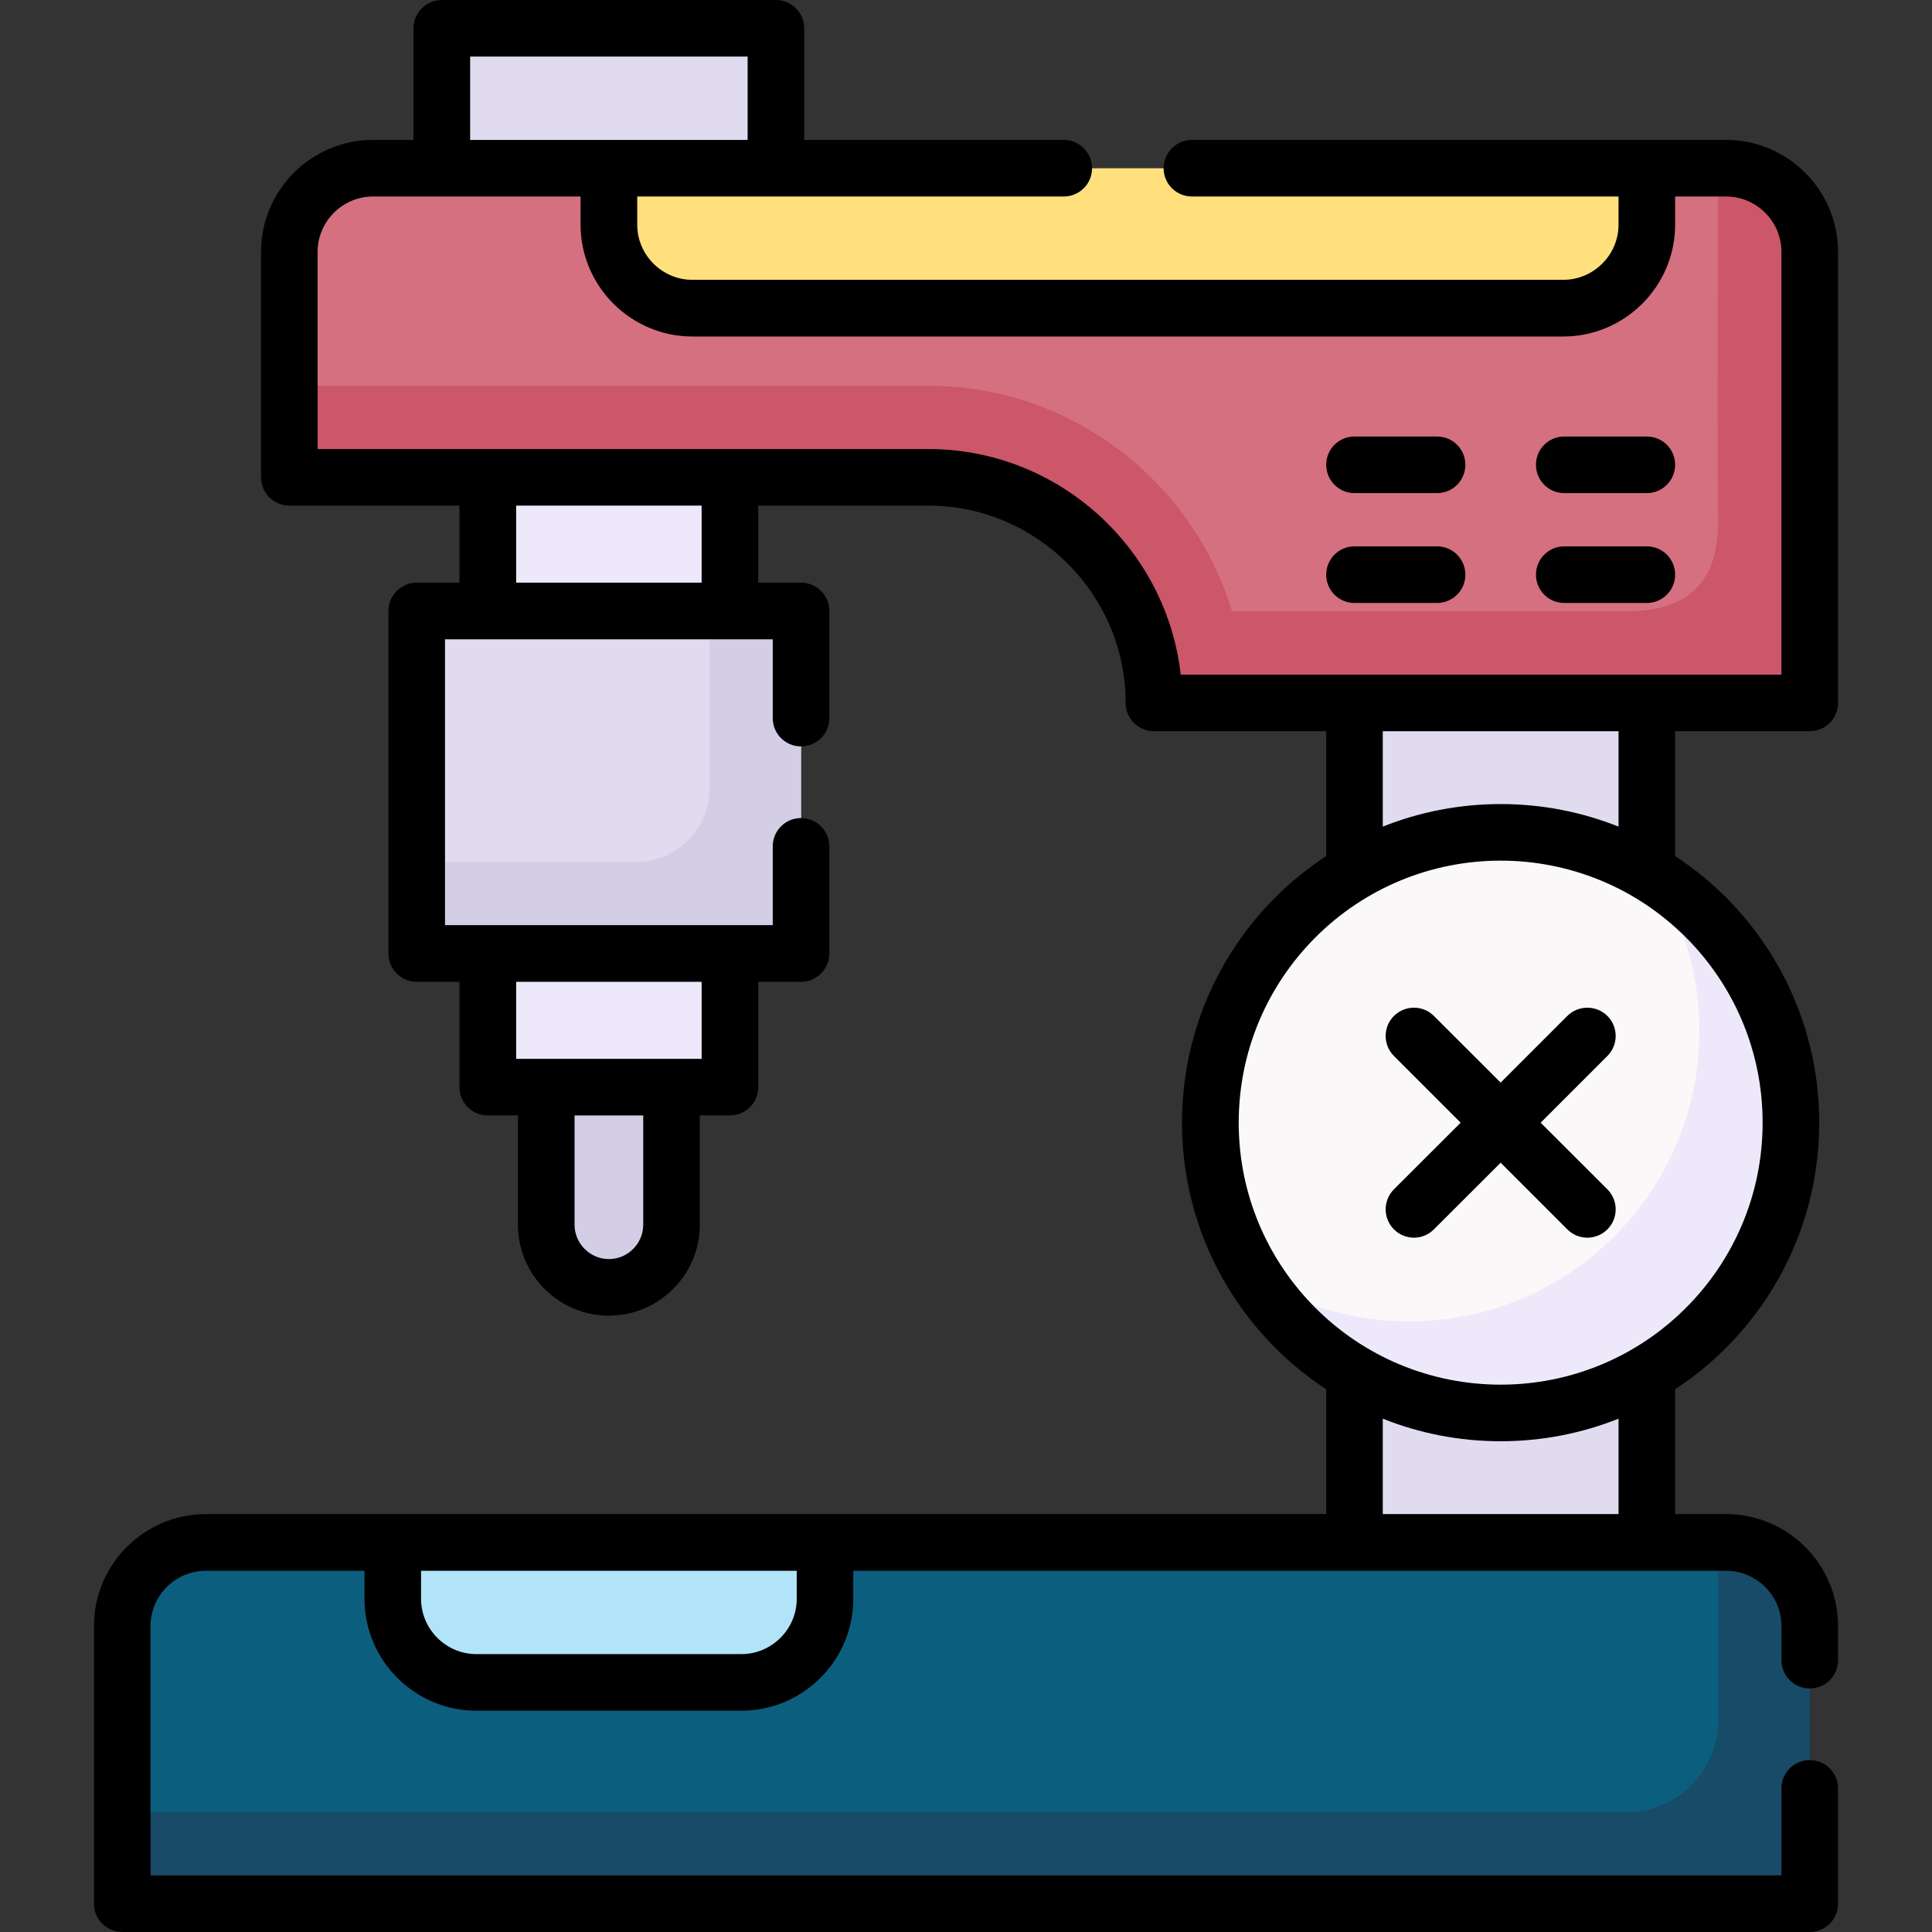 <svg id="Capa_1" enable-background="new 0 0 512 512" height="512" viewBox="0 0 512 512" width="512" xmlns="http://www.w3.org/2000/svg"><rect x="0" y="0" width="512" height="512" fill="#333333" stroke="none"/><g><g clip-rule="evenodd" fill-rule="evenodd"><path d="m358.941 176.998h77.5v241.033h-77.5z" fill="#e0dbee"/><path d="m479.614 496.75v-65.85c0-12.19-9.979-22.139-22.139-22.139h-238.823l-61.114 5.329-53.463-5.329h-49.522c-12.188 0-22.139 9.978-22.139 22.139v65.85c0 4.252 3.487 7.767 7.767 7.767h431.665c4.253 0 7.768-3.515 7.768-7.767z" fill="#0c5e7f"/><path d="m124.854 7.512h73.021c4.28 0 7.767 3.486 7.767 7.767v34.073c0 4.252-3.486 7.768-7.767 7.768h-73.021c-4.28 0-7.768-3.516-7.768-7.768v-34.074c0-4.28 3.487-7.766 7.768-7.766z" fill="#e0dbee"/><path d="m177.976 283.241v41.33c0 9.128-7.483 16.583-16.611 16.583-9.127 0-16.612-7.455-16.612-16.583v-41.33z" fill="#d3cee5"/><path d="m137.042 110.241h48.643c4.28 0 7.767 3.515 7.767 7.767v162.342c0 4.252-3.486 7.767-7.767 7.767h-48.643c-4.28 0-7.767-3.515-7.767-7.767v-162.343c0-4.252 3.487-7.766 7.767-7.766z" fill="#ede9fb"/><path d="m457.476 44.589h-21.034l-143.493 8.391-131.585-8.391h-62.533c-12.188 0-22.139 9.949-22.139 22.139v52.016c0 5.074 2.75 7.738 7.767 7.738h161.577c30.274 0 55.418 22.791 59.273 52.045.652 4.904 3.146 7.739 8.277 7.739h158.26c5.244 0 7.768-2.863 7.768-7.767v-111.77c0-12.19-9.978-22.14-22.138-22.14z" fill="#d57080"/><path d="m436.441 44.589v14.939c0 12.189-9.979 22.139-22.139 22.139h-230.8c-12.189 0-22.139-9.95-22.139-22.139v-14.939z" fill="#ffe07d"/><path d="m218.652 408.761v14.939c0 12.189-9.977 22.139-22.139 22.139h-70.3c-12.161 0-22.139-9.95-22.139-22.139v-14.939z" fill="#b1e4f9"/><path d="m118.22 161.917h86.288c4.28 0 7.767 3.487 7.767 7.768v75.232c0 4.28-3.486 7.767-7.767 7.767h-86.288c-4.28 0-7.767-3.487-7.767-7.767v-75.232c0-4.281 3.486-7.768 7.767-7.768z" fill="#e0dbee"/><path d="m188.01 161.917h16.498c4.28 0 7.767 3.487 7.767 7.768v75.232c0 4.28-3.486 7.767-7.767 7.767h-86.288c-4.28 0-7.767-3.487-7.767-7.767v-16.498h58.14c10.686 0 19.417-8.731 19.417-19.417z" fill="#d3cee5"/><path d="m397.691 374.433c42.379 0 76.934-34.555 76.934-76.905 0-42.378-34.555-76.934-76.934-76.934s-76.933 34.555-76.933 76.934c.001 42.35 34.554 76.905 76.933 76.905z" fill="#faf8f9"/><path d="m438.596 232.358c21.63 13.607 36.029 37.702 36.029 65.17 0 42.463-34.44 76.905-76.934 76.905-27.468 0-51.562-14.372-65.169-36.029 11.849 7.456 25.88 11.765 40.904 11.765 42.491 0 76.934-34.441 76.934-76.933 0-15.025-4.308-29.028-11.764-40.878z" fill="#ede9fb"/><path d="m431.056 480.251h-398.642v16.499c0 4.252 3.487 7.767 7.767 7.767h431.665c4.252 0 7.768-3.515 7.768-7.767v-65.85c0-12.19-9.979-22.139-22.139-22.139h-2.154v47.226c0 13.323-10.914 24.264-24.265 24.264z" fill="#174b67"/><path d="m326.484 162.002c-10.545-34.838-43.002-59.784-80.448-59.784-56.438 0-112.905 0-169.344 0v16.526c0 5.074 2.75 7.738 7.767 7.738h161.577c30.274 0 55.418 22.791 59.273 52.045.652 4.904 3.146 7.739 8.277 7.739h158.26c5.244 0 7.768-2.863 7.768-7.767v-111.77c0-12.19-9.979-22.139-22.139-22.139h-2.154c0 39.147-.34 54.001 0 93.148.17 16.838-8.249 24.265-24.266 24.265h-104.571z" fill="#cb5769"/></g><path d="m487.098 439.971c0 4.139-3.345 7.483-7.483 7.483-4.167 0-7.512-3.345-7.512-7.483v-9.071c0-4.025-1.645-7.682-4.309-10.346-2.665-2.637-6.322-4.281-10.318-4.281-77.132 0-154.235 0-231.339 0v7.427c0 8.164-3.316 15.562-8.703 20.948-5.357 5.358-12.784 8.703-20.92 8.703h-70.3c-8.164 0-15.562-3.345-20.92-8.703-5.386-5.386-8.702-12.784-8.702-20.948v-7.427h-42.039c-4.024 0-7.682 1.644-10.347 4.281-2.664 2.665-4.309 6.321-4.309 10.346v66.105h432.205v-23.075c0-4.138 3.345-7.483 7.512-7.483 4.139 0 7.483 3.345 7.483 7.483v30.586c0 4.139-3.345 7.483-7.483 7.483h-447.2c-4.138 0-7.512-3.345-7.512-7.483v-73.616c0-8.164 3.345-15.562 8.702-20.948 5.357-5.357 12.785-8.703 20.948-8.703h296.905v-33.081c-4.876-3.175-9.383-6.86-13.465-10.942-15.279-15.279-24.746-36.397-24.746-59.698 0-23.33 9.467-44.448 24.746-59.727 4.082-4.082 8.589-7.738 13.465-10.941v-33.081h-45.639c-4.138 0-7.512-3.373-7.512-7.512 0-14.372-5.868-27.439-15.364-36.907-9.468-9.468-22.535-15.364-36.907-15.364h-45.1v20.41h11.338c4.139 0 7.513 3.374 7.513 7.512v28.404c0 4.139-3.374 7.483-7.513 7.483s-7.483-3.345-7.483-7.483v-20.891c-28.97 0-57.911 0-86.854 0v75.742h86.854v-20.893c0-4.139 3.345-7.483 7.483-7.483s7.513 3.345 7.513 7.483v28.404c0 4.138-3.374 7.512-7.513 7.512h-11.338v27.922c0 4.139-3.346 7.483-7.484 7.483h-7.993v28.97c0 6.633-2.693 12.643-7.059 17.008-4.365 4.366-10.403 7.087-17.036 7.087s-12.671-2.722-17.037-7.087c-4.365-4.365-7.059-10.375-7.059-17.008v-28.97h-7.993c-4.139 0-7.512-3.345-7.512-7.483v-27.922h-11.311c-4.139 0-7.512-3.374-7.512-7.512v-90.767c0-4.138 3.373-7.512 7.512-7.512h11.311v-20.41h-45.07c-4.14 0-7.513-3.345-7.513-7.512v-59.754c0-8.164 3.345-15.563 8.703-20.949 5.357-5.357 12.784-8.702 20.948-8.702h10.743v-29.566c0-4.139 3.373-7.512 7.512-7.512h88.556c4.139 0 7.483 3.373 7.483 7.512v29.566h68.77c4.167 0 7.512 3.373 7.512 7.512s-3.345 7.483-7.512 7.483c-37.673 0-75.346 0-113.018 0v7.456c0 4.025 1.644 7.682 4.28 10.318 2.665 2.664 6.321 4.309 10.347 4.309h230.8c3.997 0 7.653-1.645 10.318-4.309 2.664-2.637 4.309-6.293 4.309-10.318v-7.456h-113.047c-4.139 0-7.512-3.345-7.512-7.483 0-4.139 3.373-7.512 7.512-7.512h120.559 21.034c8.135 0 15.562 3.345 20.92 8.702 5.385 5.386 8.702 12.785 8.702 20.949v119.538c0 4.139-3.345 7.512-7.483 7.512h-35.688v33.081c4.876 3.203 9.383 6.86 13.465 10.941 15.278 15.28 24.718 36.397 24.718 59.727 0 23.301-9.439 44.419-24.718 59.698-4.082 4.082-8.589 7.767-13.465 10.942v33.081h13.55c8.135 0 15.562 3.345 20.92 8.703 5.385 5.386 8.702 12.785 8.702 20.948v9.071zm-72.569-309.292c-4.139 0-7.483-3.373-7.483-7.512s3.345-7.483 7.483-7.483h21.912c4.14 0 7.484 3.345 7.484 7.483 0 4.139-3.345 7.512-7.484 7.512zm-55.588 0c-4.139 0-7.483-3.373-7.483-7.512s3.345-7.483 7.483-7.483h21.912c4.139 0 7.484 3.345 7.484 7.483 0 4.139-3.346 7.512-7.484 7.512zm55.588 29.111c-4.139 0-7.483-3.345-7.483-7.483 0-4.167 3.345-7.512 7.483-7.512h21.912c4.14 0 7.484 3.345 7.484 7.512 0 4.139-3.345 7.483-7.484 7.483zm-55.588 0c-4.139 0-7.483-3.345-7.483-7.483 0-4.167 3.345-7.512 7.483-7.512h21.912c4.139 0 7.484 3.345 7.484 7.512 0 4.139-3.346 7.483-7.484 7.483zm10.461 120.05c-2.92-2.92-2.92-7.682 0-10.602 2.947-2.92 7.682-2.92 10.602 0l17.688 17.66 17.66-17.66c2.948-2.92 7.682-2.92 10.63 0 2.92 2.92 2.92 7.682 0 10.602l-17.688 17.688 17.688 17.66c2.92 2.919 2.92 7.682 0 10.602-2.948 2.948-7.682 2.948-10.63 0l-17.66-17.66-17.688 17.66c-2.92 2.948-7.654 2.948-10.602 0-2.92-2.92-2.92-7.682 0-10.602l17.688-17.66zm28.289 87.109c18.511 0 36.086-7.313 49.098-20.352 12.558-12.558 20.324-29.906 20.324-49.068 0-19.191-7.767-36.539-20.324-49.097-13.012-13.04-30.587-20.353-49.098-20.353-18.51 0-36.086 7.314-49.097 20.353-12.558 12.558-20.324 29.906-20.324 49.097 0 19.163 7.767 36.51 20.324 49.068 13.011 13.039 30.588 20.352 49.097 20.352zm-31.238 9.015v25.285h62.477v-25.285c-9.666 3.855-20.211 5.981-31.238 5.981s-21.572-2.126-31.239-5.981zm31.238-162.881c11.027 0 21.572 2.126 31.238 5.981v-25.285h-62.477v25.285c9.668-3.855 20.213-5.981 31.239-5.981zm-227.227 82.518h-18.199v28.97c0 2.495 1.021 4.763 2.665 6.406 1.673 1.673 3.94 2.693 6.435 2.693 2.494 0 4.763-1.021 6.434-2.693 1.645-1.644 2.665-3.912 2.665-6.406zm15.476-35.406h-49.153v20.41h49.153zm25.201 156.078h-99.554v7.427c0 4.025 1.645 7.682 4.309 10.346 2.637 2.636 6.293 4.309 10.318 4.309h70.3c3.997 0 7.653-1.673 10.318-4.309 2.665-2.665 4.309-6.321 4.309-10.346zm232.785-364.2v7.456c0 8.164-3.316 15.562-8.703 20.948-5.357 5.357-12.784 8.702-20.92 8.702h-230.8c-8.164 0-15.562-3.345-20.948-8.702-5.357-5.386-8.702-12.785-8.702-20.948v-7.456c-18.341 0-36.682 0-55.021 0-4.025 0-7.682 1.672-10.347 4.309-2.664 2.665-4.309 6.321-4.309 10.347v52.271h161.86c18.511 0 35.319 7.568 47.509 19.758 10.546 10.517 17.605 24.491 19.361 40.025h159.196v-112.054c0-4.025-1.645-7.682-4.309-10.347-2.665-2.637-6.322-4.309-10.318-4.309zm-245.796-37.078h-73.532v22.082h73.532zm-61.343 119v20.41h49.153v-20.41z"/></g></svg>